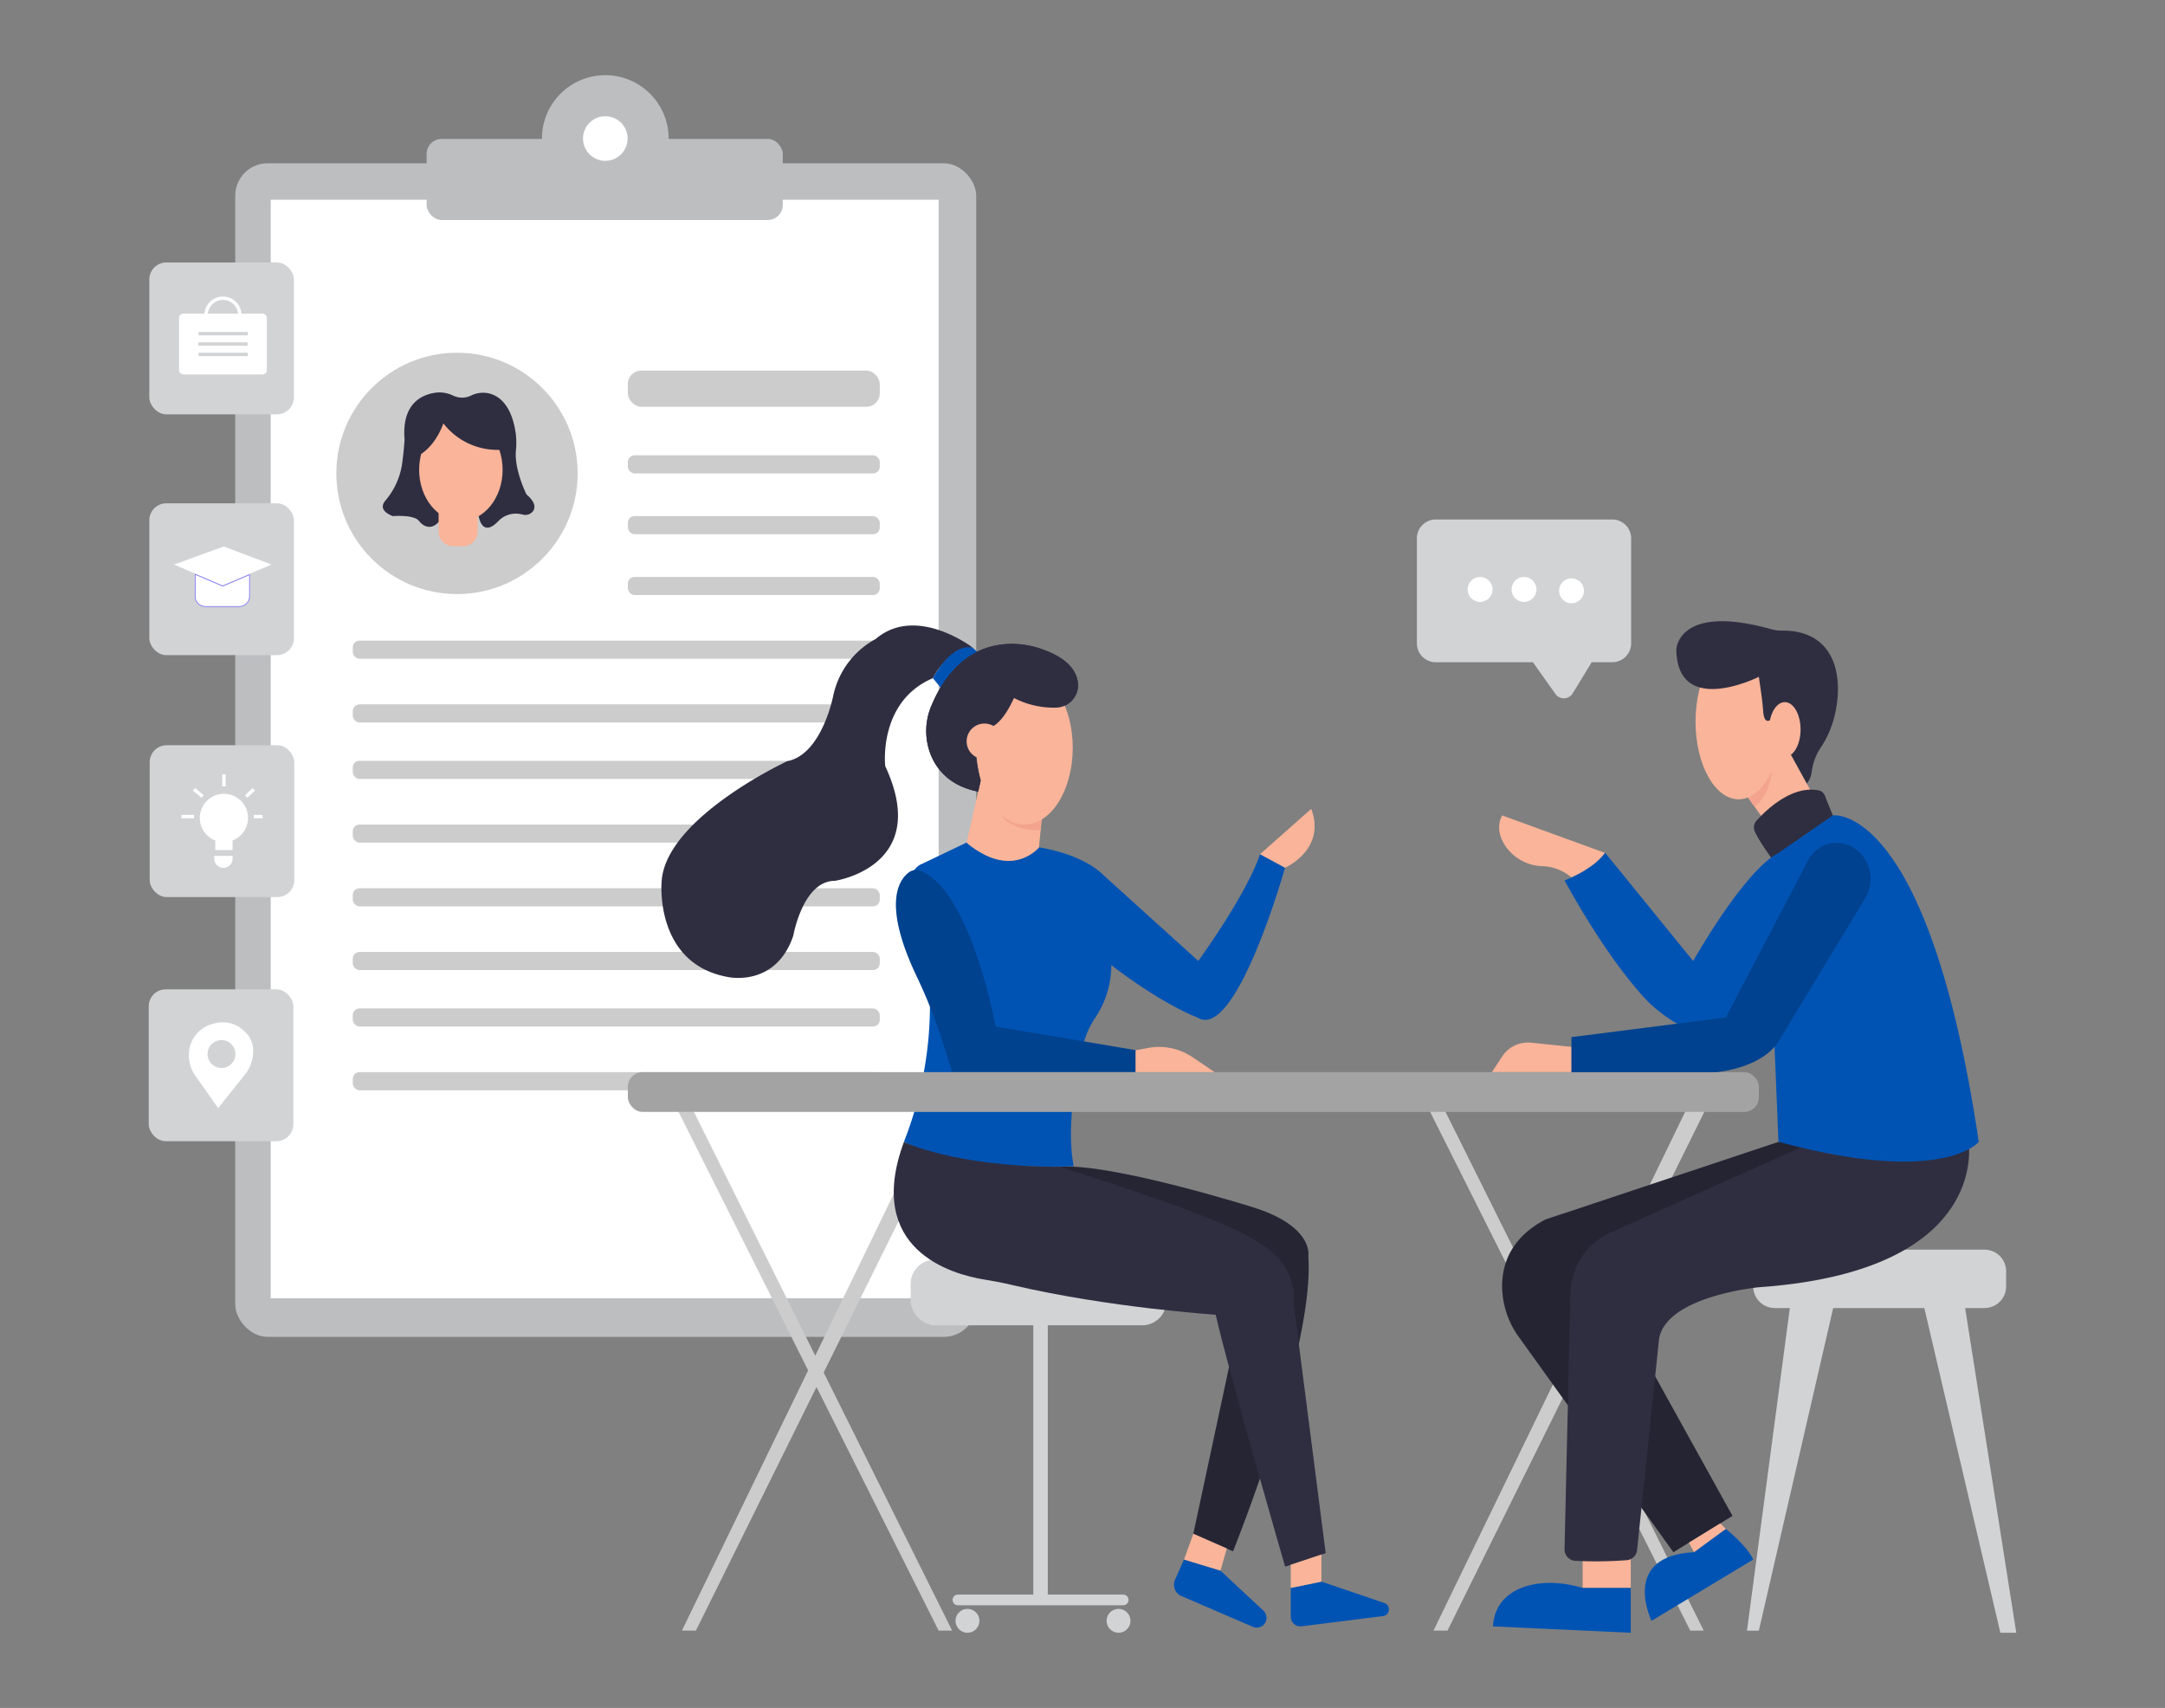 <svg id="a3bf0a37-e648-4b08-8d08-ea335e5502a1" data-name="Layer 1" xmlns="http://www.w3.org/2000/svg" width="865.76" height="682.89" viewBox="0 0 865.76 682.89"><rect x="0" y="0" width="865.76" height="682.89" fill="#808080" stroke="none"/><rect x="94.07" y="65.28" width="296.31" height="469.24" rx="12.94" fill="#bcbec0"/><rect x="108.26" y="79.86" width="267.09" height="439.23" fill="#fff"/><rect x="364.16" y="503.65" width="102.28" height="26.25" rx="9.71" fill="#d1d3d4"/><path d="M449.27,637.58H419V523h-5.79V637.58h-30.3a2.13,2.13,0,0,0,0,4.25h66.39a2.13,2.13,0,0,0,0-4.25Z" fill="#d1d3d4"/><circle cx="447.29" cy="648.05" r="4.78" fill="#d1d3d4"/><circle cx="386.88" cy="648.05" r="4.78" fill="#d1d3d4"/><path d="M469.87,631.64l3.6-8.09L488.06,628l17.17,16a3.94,3.94,0,0,1,.87,4.54h0a3.92,3.92,0,0,1-5.1,1.92l-28.59-12.33A4.91,4.91,0,0,1,469.87,631.64Z" fill="#0053b3"/><path d="M516.16,646.4V634.91l12.27-2.52,25.16,8.54a2.71,2.71,0,0,1,1.66,3.52h0a2.7,2.7,0,0,1-2.19,1.71l-32.54,4.09A3.88,3.88,0,0,1,516.16,646.4Z" fill="#0053b3"/><path d="M493.07,539.16l-15.86,74.1,15.86,7s32.81-81.05,30.11-118.1c0,0,2.43-12-22.91-19.69,0,0-56.21-17.61-76.67-15.94l53.61,50.29,16.64,10Z" fill="#2f2e41"/><path d="M493.07,539.16l-15.86,74.1,15.86,7s32.81-81.05,30.11-118.1c0,0,2.43-12-22.91-19.69,0,0-56.21-17.61-76.67-15.94l53.61,50.29,16.64,10Z" opacity="0.2"/><circle cx="182.75" cy="189.28" r="48.25" fill="#ccc"/><rect x="170.6" y="55.54" width="142.42" height="32.42" rx="6" fill="#bcbec0"/><circle cx="242.05" cy="55.39" r="25.33" fill="#bcbec0"/><circle cx="242.05" cy="55.39" r="8.92" fill="#fff"/><rect x="251.07" y="148.17" width="100.74" height="14.47" rx="5.36" fill="#ccc"/><rect x="251.07" y="182.04" width="100.74" height="7.24" rx="2.68" fill="#ccc"/><rect x="251.07" y="206.36" width="100.74" height="7.24" rx="2.68" fill="#ccc"/><rect x="251.07" y="230.67" width="100.74" height="7.24" rx="2.68" fill="#ccc"/><rect x="141.07" y="256.15" width="210.74" height="7.24" rx="2.68" fill="#ccc"/><rect x="141.07" y="281.62" width="210.74" height="7.24" rx="2.68" fill="#ccc"/><rect x="141.07" y="304.2" width="210.74" height="7.24" rx="2.68" fill="#ccc"/><rect x="141.07" y="329.67" width="210.74" height="7.24" rx="2.68" fill="#ccc"/><rect x="141.07" y="355.15" width="210.74" height="7.24" rx="2.68" fill="#ccc"/><rect x="141.07" y="380.62" width="210.74" height="7.24" rx="2.68" fill="#ccc"/><rect x="141.07" y="403.2" width="210.74" height="7.24" rx="2.68" fill="#ccc"/><rect x="141.07" y="428.68" width="210.74" height="7.24" rx="2.68" fill="#ccc"/><path d="M154.06,200.21c-1.44,1.77-1.93,4.18,3,6.15,0,0,8.55-.73,10.55,2,0,0,4.55,6.3,9.56-2h14.26s1.23,8.83,7.75,2.1a9.68,9.68,0,0,1,9.5-2.79l.15,0a3.85,3.85,0,0,0,4.39-1.38c.9-1.39.9-3.55-2.69-6.6,0,0-4.84-9.68-4.24-17.37a32,32,0,0,0,0-6.64c-.75-5.78-3.24-15.06-11.46-16.53a11,11,0,0,0-6.46,1,8.23,8.23,0,0,1-7,.1,12.67,12.67,0,0,0-6.94-1.28c-5.61.72-13.85,4.22-12.65,18.83,0,0-.29,5-1.07,10.24A29.32,29.32,0,0,1,154.06,200.21Z" fill="#2f2e41"/><polygon points="269.23 440.35 375.35 651.97 380.76 651.97 275.39 440.35 269.23 440.35" fill="#ccc"/><polygon points="272.69 651.97 375.35 440.35 383.07 440.35 278.28 651.97 272.69 651.97" fill="#ccc"/><polygon points="569.78 440.35 675.91 651.97 681.31 651.97 575.95 440.35 569.78 440.35" fill="#ccc"/><polygon points="573.24 651.97 675.91 440.35 683.63 440.35 578.84 651.97 573.24 651.97" fill="#ccc"/><path d="M361.46,456.56a149.61,149.61,0,0,0,10.42-56s-17.37-49.79-3.09-55.2l17.76-8.49s16.21,15,28.94,1.93c0,0,17,2.32,25.86,11.19l37.83,34.21s19.3-26.49,24.7-42.7l10,5.41s-19.69,69.95-35.13,59.87c0,0-13.12-4.68-34.35-20.89a37.71,37.71,0,0,1-6.27,20.8,34.62,34.62,0,0,0-5.07,11.49c-2.71,11.15-6.75,32.1-3.71,48.09C429.39,466.31,384.71,468.56,361.46,456.56Z" fill="#0053b3"/><path d="M393.56,511.59c-12.94-2.1-48-11.86-32.1-55,0,0,20.36,9.92,62.14,9.92,0,0,66.77,20.57,78.74,29.84,0,0,16.59,7.33,15.05,25.47L530.13,621l-16.21,5.41s-22-75.65-27.79-100.74c0,0-42.55-2.77-81.47-11.9C401,512.88,397.28,512.19,393.56,511.59Z" fill="#2f2e41"/><polygon points="477.21 613.26 473.47 623.55 488.06 627.97 490.59 619.13 477.21 613.26" fill="#f9b499"/><polygon points="516.16 634.91 516.16 625.64 528.43 621.55 528.43 632.39 516.16 634.91" fill="#f9b499"/><path d="M692.79,606.09l-23.62,14.53-61.7-85.92a35.06,35.06,0,0,1-6.78-20.55c0-8.77,3.55-19.34,17.33-26.56l93.13-31h14L651.45,531.5Z" fill="#2f2e41"/><path d="M692.79,606.09l-23.62,14.53-61.7-85.92a35.06,35.06,0,0,1-6.78-20.55c0-8.77,3.55-19.34,17.33-26.56l93.13-31h14L651.45,531.5Z" opacity="0.21"/><polygon points="632.88 621.55 632.88 634.91 652.12 634.91 652.12 618.33 632.88 621.55" fill="#f9b499"/><path d="M652.12,652.83V634.91H632.88c-14.34-4.31-27.64-1.53-33.09,6.61a17.22,17.22,0,0,0-2.76,8.76Z" fill="#0053b3"/><polygon points="675.34 616.82 677.48 620.62 690.16 611.34 687.93 609.08 675.34 616.82" fill="#f9b499"/><path d="M660.43,648.05s-12.68-26,17.05-27.43l12.68-9.28s8.31,6.5,10.93,12.21Z" fill="#0053b3"/><path d="M799.92,652.83h6.37L785.84,523h7.75a8.64,8.64,0,0,0,8.64-8.64v-6.07a8.64,8.64,0,0,0-8.64-8.64H709.74a8.64,8.64,0,0,0-8.65,8.64v6.07a8.64,8.64,0,0,0,8.65,8.64h6L698.6,652h4.74l29.73-129h36.45Z" fill="#d1d3d4"/><path d="M417,323.29l-1.54,15.55s-10.85,13.29-28.94-1.93l6.59-29.09Z" fill="#f9b499"/><path d="M405.49,279.09a34.74,34.74,0,0,0,16.93,3.84,9,9,0,0,0,8.68-9.33c-.28-4.49-3.21-10-13.87-13.83,0,0-30-12.95-44.77,22.4a25.69,25.69,0,0,0,.3,20.91c2.71,5.69,8,11.38,18.41,13.44l1-4.51c-.49-1.82-.94-3.78-1.29-5.88a60.93,60.93,0,0,1-.53-16C394.49,292.45,399.55,291.89,405.49,279.09Z" fill="#2f2e41"/><path d="M398.13,410.44s-9.79-54-29.91-62.21a4.8,4.8,0,0,0-4.69.53c-4.09,3-10.7,12.62,2.94,41.38a205.13,205.13,0,0,1,10.3,25.93l4,12.61h73.33v-8.79Z" fill="#0053b3"/><path d="M398.13,410.44s-9.79-54-29.91-62.21a4.8,4.8,0,0,0-4.69.53c-4.09,3-10.7,12.62,2.94,41.38a205.13,205.13,0,0,1,10.3,25.93l4,12.61h73.33v-8.79Z" opacity="0.21"/><path d="M459.13,419l-5,.92v8.79h31.65l-8.87-6A23.9,23.9,0,0,0,459.13,419Z" fill="#f9b499"/><path d="M524.34,323.4l-20.46,18.14,10,5.41S530.51,339.61,524.34,323.4Z" fill="#f9b499"/><path d="M596.6,428.68l4.07-6.24a12.37,12.37,0,0,1,11.62-5.54l16.14,1.67v10.11Z" fill="#f9b499"/><path d="M628.43,350.84a19,19,0,0,0-11.68-4.52,18.45,18.45,0,0,1-15.64-9.51c-1.71-3.26-2.4-7-.42-10.79l41.2,15A30.49,30.49,0,0,1,628.43,350.84Z" fill="#f9b499"/><polygon points="697.3 316.52 706.46 329.24 724.28 316.52 713.72 297.31 697.3 316.52" fill="#f9b499"/><path d="M644.75,207.71H574.14a7.53,7.53,0,0,0-7.54,7.53v42a7.54,7.54,0,0,0,7.54,7.54H613l9,12.69a4.14,4.14,0,0,0,6.9-.24l7.6-12.45h8.24a7.55,7.55,0,0,0,7.54-7.54v-42A7.54,7.54,0,0,0,644.75,207.71Z" fill="#d1d3d4"/><circle cx="591.86" cy="235.67" r="4.99" fill="#fff"/><circle cx="609.44" cy="235.67" r="4.99" fill="#fff"/><circle cx="628.43" cy="236.22" r="4.99" fill="#fff"/><rect x="59.71" y="104.95" width="57.82" height="60.71" rx="6.78" fill="#d1d3d4"/><rect x="59.71" y="201.24" width="57.82" height="60.71" rx="6.78" fill="#d1d3d4"/><rect x="59.86" y="297.97" width="57.82" height="60.71" rx="6.78" fill="#d1d3d4"/><rect x="59.48" y="395.57" width="57.82" height="60.71" rx="6.78" fill="#d1d3d4"/><rect x="71.6" y="125.4" width="35.12" height="24.32" rx="1.71" fill="#fff"/><path d="M96.59,128.78H81.73V126a7.43,7.43,0,0,1,14.86,0Zm-13.51-1.35H95.24V126a6.08,6.08,0,1,0-12.16,0Z" fill="#fff"/><rect x="79.41" y="132.73" width="19.68" height="1.35" fill="#d1d3d4"/><rect x="79.31" y="136.88" width="19.68" height="1.35" fill="#d1d3d4"/><rect x="79.41" y="141.03" width="19.68" height="1.35" fill="#d1d3d4"/><polygon points="108.59 225.73 99.71 229.47 88.95 234.02 77.99 229.32 69.6 225.73 89.47 218.49 108.59 225.73" fill="#fff"/><path d="M99.77,229.79v8.7a4.05,4.05,0,0,1-4,4H82.11a4.06,4.06,0,0,1-4.06-4v-8.85l11,4.7Z" fill="#fff" stroke="#6c63ff" stroke-miterlimit="10" stroke-width="0.25"/><path d="M99.19,327.05a9.66,9.66,0,0,1-6.18,9v3.81H86.07v-3.81a9.65,9.65,0,1,1,13.12-9Z" fill="#fff"/><rect x="72.56" y="325.81" width="5.02" height="1.35" fill="#fff"/><rect x="78.64" y="314.77" width="1.35" height="4.52" transform="translate(-215 174.98) rotate(-50.19)" fill="#fff"/><rect x="88.87" y="309.6" width="1.35" height="4.82" fill="#fff"/><rect x="97.85" y="316.36" width="4.23" height="1.35" transform="translate(-189.76 154.05) rotate(-43.14)" fill="#fff"/><rect x="101.51" y="325.81" width="3.47" height="1.35" fill="#fff"/><path d="M85.68,342.22H93v1.16A3.67,3.67,0,0,1,89.35,347h0a3.66,3.66,0,0,1-3.67-3.66Z" fill="#fff"/><path d="M87.24,443.05l10.63-13.3a15,15,0,0,0,3.38-9.82A10.43,10.43,0,0,0,99.93,415s-5.43-9.73-16.93-4.9A12.77,12.77,0,0,0,76.08,418a14.25,14.25,0,0,0,2.2,12.35Z" fill="#fff"/><circle cx="88.57" cy="421.44" r="5.58" fill="#d1d3d4"/><ellipse cx="184.3" cy="187.84" rx="16.69" ry="20.48" fill="#f9b499"/><path d="M175.36,202.76H191a0,0,0,0,1,0,0v9.83a5.78,5.78,0,0,1-5.78,5.78h-4.05a5.78,5.78,0,0,1-5.78-5.78v-9.83A0,0,0,0,1,175.36,202.76Z" fill="#f9b499"/><path d="M177.29,169.26S174.56,178,167.61,182V165.66l28.21-3L203.71,178,201,179.79A27.27,27.27,0,0,1,177.29,169.26Z" fill="#2f2e41"/><rect x="251.07" y="428.68" width="452.27" height="15.89" rx="5.88" fill="#ccc"/><rect x="251.07" y="428.68" width="452.27" height="15.89" rx="5.88" opacity="0.2"/><path d="M354,306.34s-3-25.8,19.06-35.19c0,0,5.9-12.16,15.95-12.19,0,0-22.53-17.36-38.82-3.49a33.78,33.78,0,0,0-17,22.75s-4.5,23.45-18.37,26.12c0,0-49.22,22.88-50.26,48.53,0,0-2.78,32.62,26.69,37.8,0,0,19.06,4.16,26-16.64,0,0,3.81-21.85,16.63-21.85C333.88,352.18,372.71,346.48,354,306.34Z" fill="#2f2e41"/><path d="M708.71,343.52s-5.29-7.09-7.05-11.24a3.88,3.88,0,0,1,.7-4.09c3.58-4,14.18-14.46,25.09-12.13a3.48,3.48,0,0,1,2.22,1.87l3.55,8.86Z" fill="#2f2e41"/><path d="M625.64,619.4,628,517a27.23,27.23,0,0,1,16.1-24.21l81-36.25s44.17,12.7,62.09,0c0,0,9.14,51.67-83.89,58.14,0,0-36.79,3.5-39.85,20.55l-8.79,84.49a4.57,4.57,0,0,1-4.24,4.1,166.13,166.13,0,0,1-20.62.24A4.58,4.58,0,0,1,625.64,619.4Z" fill="#2f2e41"/><path d="M625.64,352.05s11.44-4.34,16.25-11.08l35.18,43.27s20.23-36.05,34.2-43.27L733,326s38.06-5.37,58.29,130.54c0,0-14.21,17.79-80.1,0l-2.7-65.49s-13.08,42-48.25,10.62C660.2,401.69,645.53,388.18,625.64,352.05Z" fill="#0053b3"/><path d="M628.43,414.68v14h57.79s19.75-1.47,26-14l33.65-55.52c4.94-8.14,1.09-19.07-8.06-21.69-.34-.1-.68-.18-1-.26A12.86,12.86,0,0,0,723,344.07l-32.85,62.75Z" fill="#0053b3"/><path d="M628.43,414.68v14h57.79s19.75-1.47,26-14l33.65-55.52c4.94-8.14,1.09-19.07-8.06-21.69-.34-.1-.68-.18-1-.26A12.86,12.86,0,0,0,723,344.07l-32.85,62.75Z" opacity="0.2"/><path d="M377.27,276.3l-4.22-5.15S380.42,256.84,389,259l3.89,3.62Z" fill="#0053b3"/><path d="M699,318.84l2.76,3.84a21.26,21.26,0,0,0,6.71-14.29Z" fill="#f4a48e"/><ellipse cx="695.23" cy="288.52" rx="17.2" ry="31.07" fill="#f9b499"/><path d="M703.34,270.62s-32.54,16.35-33-10.85c0,0,.46-18.68,38-8.18a16.47,16.47,0,0,0,4.74.57c5.76-.1,20.68,1.56,21.84,21.35,0,0,1.11,13.5-6.68,25.17a22.8,22.8,0,0,0-3.76,9.89,9.09,9.09,0,0,1-1.94,4.7h0l-6.85-12.45s5.4-4.77,2.72-13.43c0,0-1.08-6.87-6.23-4.44,0,0-6.41,10.91-7.11,1.36-.18-2.5-.49-5-.83-7.46Z" fill="#2f2e41"/><ellipse cx="713.72" cy="291.68" rx="6.31" ry="10.95" fill="#f9b499"/><path d="M416.17,332.06l.36-5.32-16-.72S403.24,331.86,416.17,332.06Z" fill="#f4a48e"/><ellipse cx="409.68" cy="299" rx="19.3" ry="30.67" fill="#f9b499"/><path d="M405.49,279.09a34.74,34.74,0,0,0,16.93,3.84,9,9,0,0,0,8.68-9.33c-.28-4.49-3.21-10-13.87-13.83,0,0-30-12.95-44.77,22.4a25.69,25.69,0,0,0,.3,20.91c2.71,5.69,8,11.38,18.41,13.44l1-4.51c-.49-1.82-.94-3.78-1.29-5.88a60.93,60.93,0,0,1-.53-16C394.49,292.45,399.55,291.89,405.49,279.09Z" fill="#2f2e41"/><circle cx="393.66" cy="296.41" r="7.12" fill="#f9b499"/></svg>